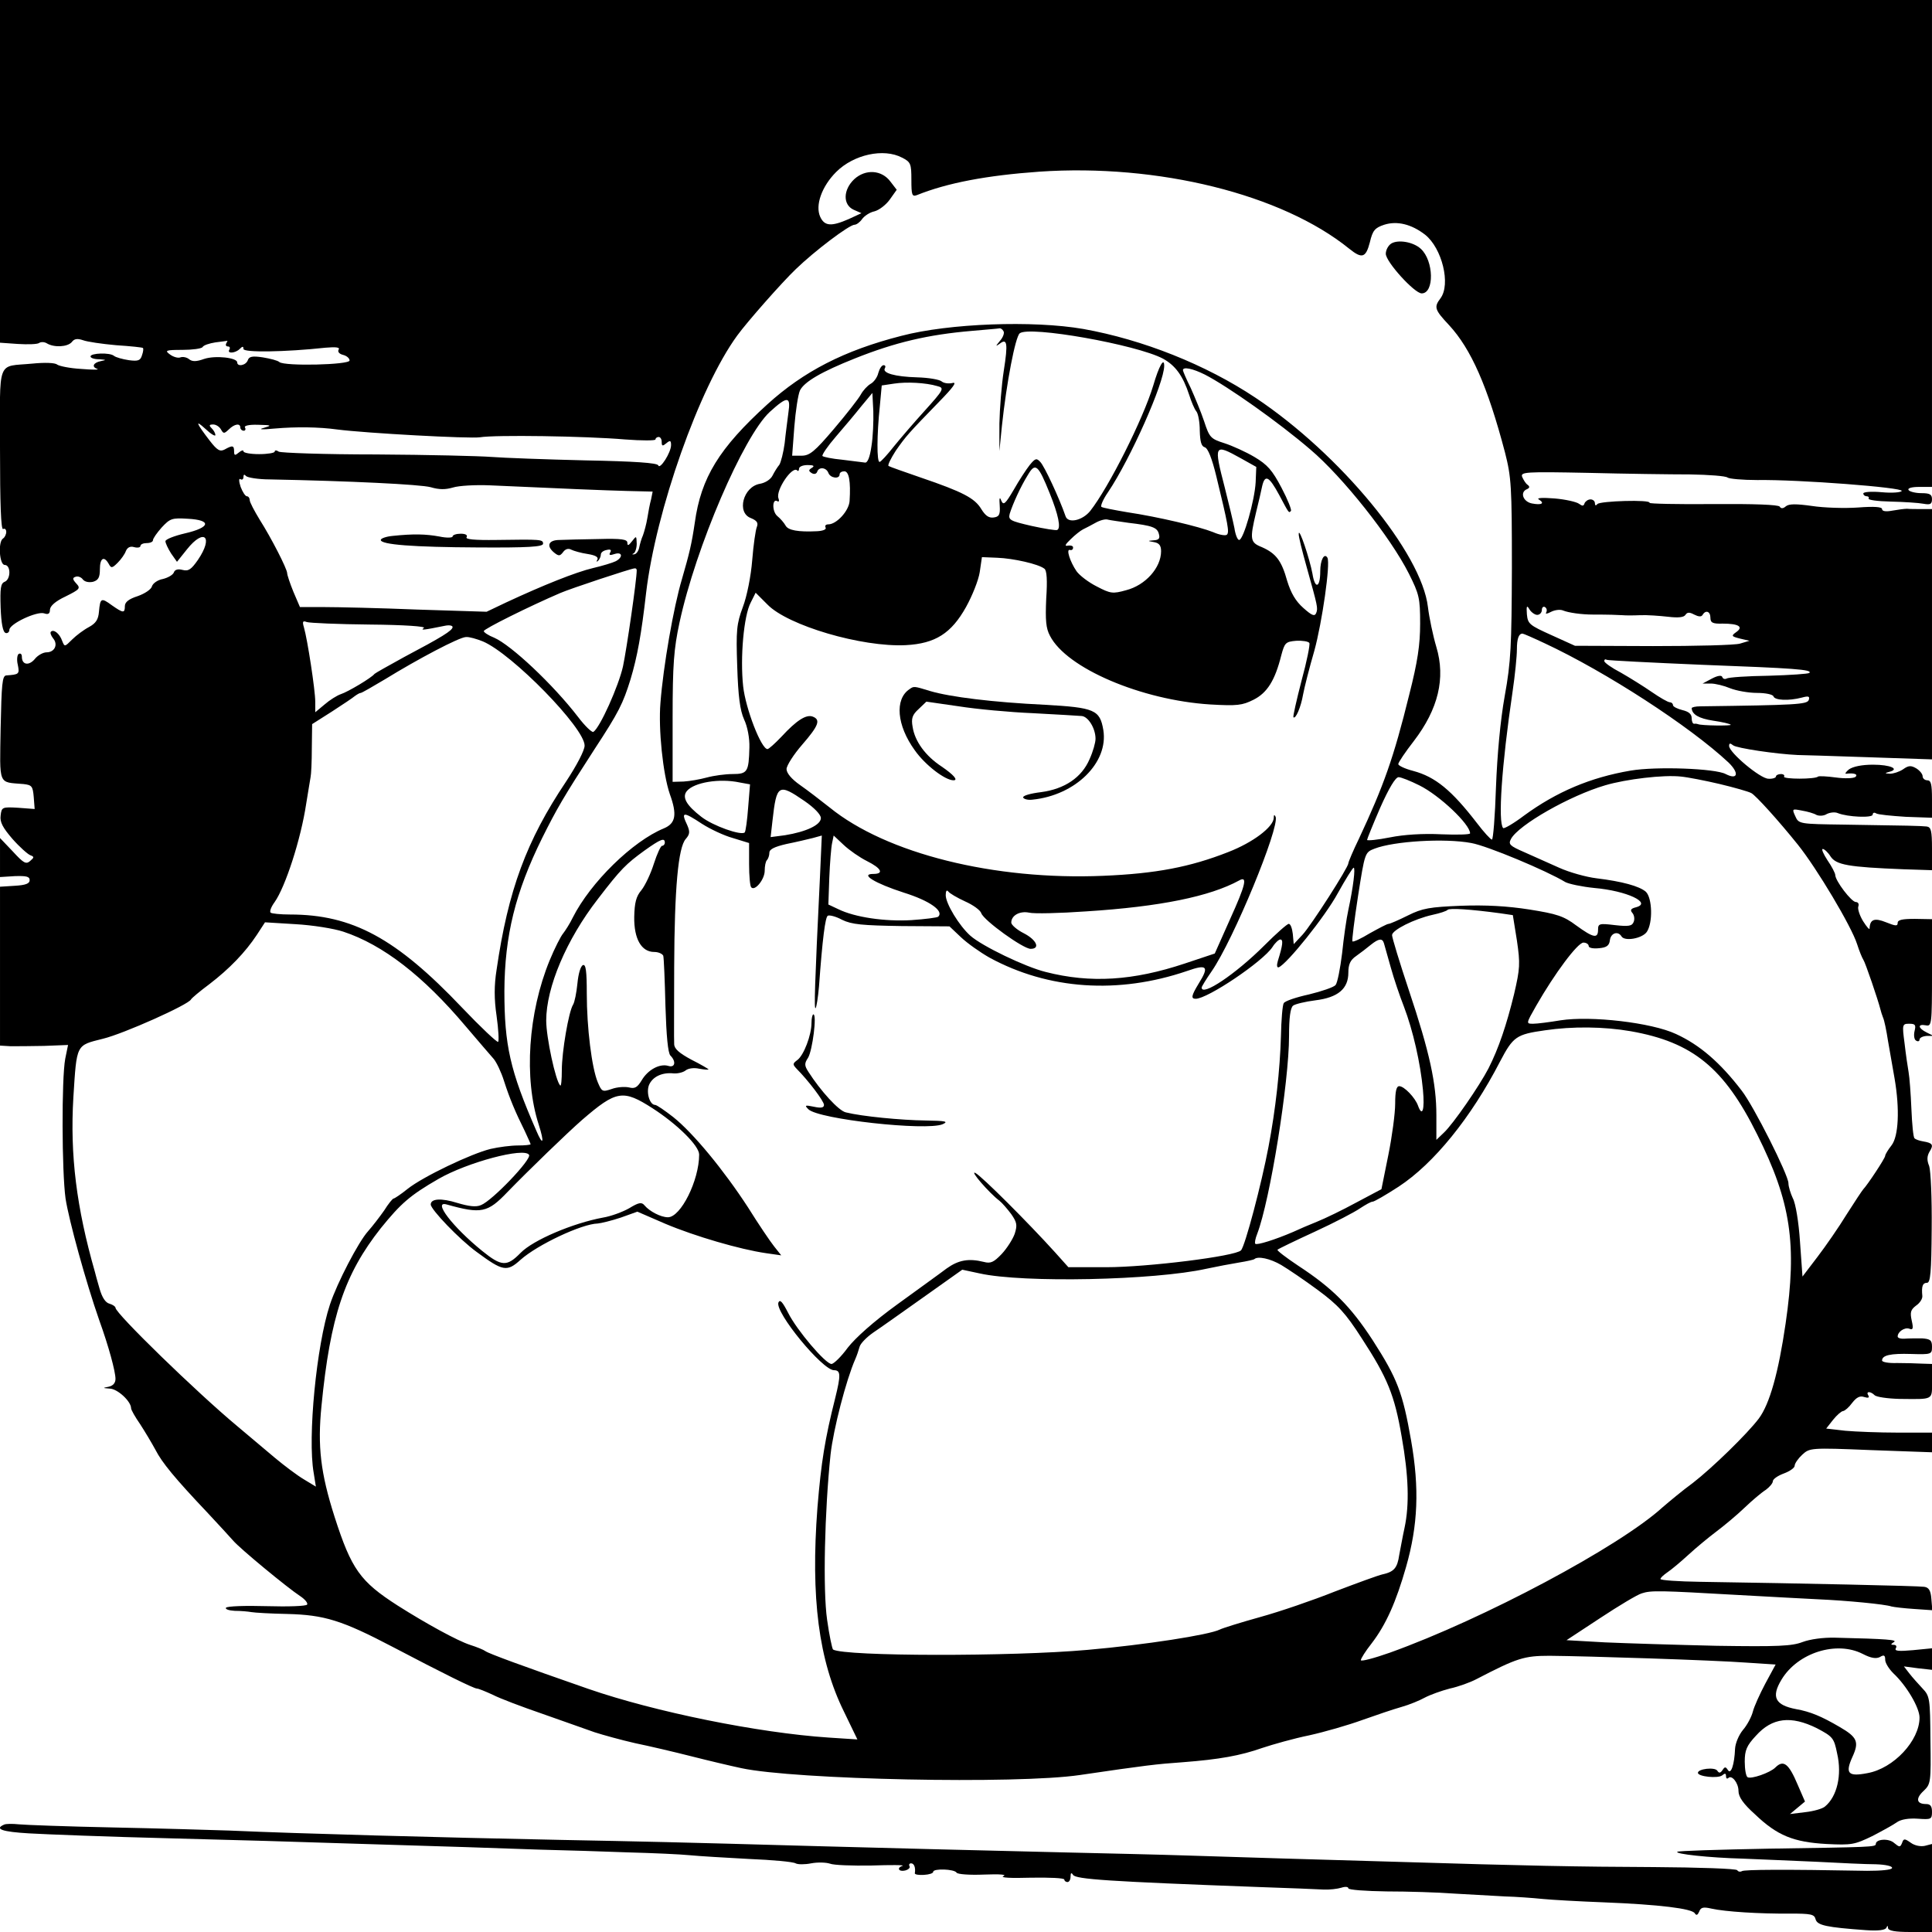 <?xml version="1.0" standalone="no"?>
<!DOCTYPE svg PUBLIC "-//W3C//DTD SVG 20010904//EN"
 "http://www.w3.org/TR/2001/REC-SVG-20010904/DTD/svg10.dtd">
<svg version="1.0" xmlns="http://www.w3.org/2000/svg"
 width="619pt" height="619pt" viewBox="0 0 619 619"
 preserveAspectRatio="xMidYMid meet">
<g transform="translate(0,619) scale(0.1,-0.1)"
fill="#000000" stroke="none">
<path d="M0 5641 l0 -549 57 -4 c32 -2 63 -1 68 3 6 4 17 4 25 -1 23 -14 66
-12 80 4 8 11 18 12 36 6 13 -5 61 -12 106 -16 46 -3 85 -7 86 -9 2 -2 1 -12
-3 -23 -5 -17 -12 -20 -42 -16 -20 3 -42 9 -48 14 -13 11 -75 9 -75 -2 0 -5
12 -9 28 -9 23 -2 24 -2 5 -6 -25 -5 -30 -19 -11 -25 7 -3 -16 -3 -52 0 -36 2
-70 9 -77 14 -7 6 -40 7 -80 3 -115 -11 -103 20 -103 -276 0 -171 3 -258 10
-254 5 3 10 -1 10 -9 0 -8 -5 -18 -10 -21 -17 -10 -12 -85 5 -85 20 0 20 -46
0 -54 -13 -5 -15 -21 -13 -83 2 -50 7 -78 16 -81 6 -2 12 3 12 10 0 19 87 60
111 53 14 -5 19 -1 19 12 1 12 18 27 50 42 46 23 49 26 34 42 -12 13 -12 18
-2 21 7 3 18 -1 23 -8 6 -8 19 -11 33 -8 17 5 22 14 22 40 0 36 13 44 28 18 8
-15 11 -15 29 3 11 11 23 28 26 37 5 12 14 17 27 13 11 -3 20 -1 20 4 0 5 9 9
20 9 11 0 20 4 20 9 0 6 13 24 28 41 27 29 33 31 83 28 78 -4 74 -28 -9 -47
-34 -8 -62 -19 -62 -25 0 -6 8 -23 18 -39 l19 -27 32 40 c55 69 86 41 35 -34
-21 -30 -30 -37 -49 -32 -15 4 -25 1 -28 -8 -3 -8 -19 -17 -35 -21 -17 -3 -32
-14 -35 -23 -2 -10 -23 -24 -46 -32 -28 -9 -41 -19 -41 -32 0 -23 -5 -23 -42
3 -34 25 -37 23 -41 -21 -2 -25 -10 -37 -32 -49 -17 -9 -41 -27 -54 -40 -24
-24 -24 -24 -32 -4 -8 23 -27 38 -36 29 -3 -3 0 -12 7 -21 17 -20 5 -45 -21
-45 -11 0 -29 -10 -38 -22 -19 -22 -41 -18 -41 8 0 8 -4 12 -10 9 -5 -3 -7
-19 -3 -35 6 -30 4 -31 -37 -34 -13 -1 -15 -28 -18 -168 -3 -188 -9 -173 73
-180 27 -3 30 -7 33 -41 l3 -39 -53 4 c-51 3 -53 2 -56 -25 -3 -21 7 -39 38
-75 23 -26 49 -49 57 -52 13 -5 13 -7 -1 -19 -13 -11 -21 -6 -55 31 l-41 43 0
-62 0 -63 48 3 c36 1 47 -1 47 -13 0 -11 -13 -16 -48 -18 l-47 -3 0 -255 0
-254 33 -2 c17 0 66 0 108 1 l77 3 -9 -44 c-12 -64 -11 -362 1 -448 11 -71 65
-267 108 -390 30 -83 52 -164 52 -188 0 -13 -8 -22 -22 -25 -20 -4 -20 -4 4
-6 25 -1 68 -41 68 -63 0 -5 13 -28 29 -51 15 -23 37 -60 49 -82 21 -41 61
-90 169 -204 34 -36 70 -76 80 -87 21 -25 175 -152 215 -178 15 -10 25 -22 22
-27 -3 -5 -61 -7 -129 -5 -69 2 -127 0 -131 -5 -3 -5 10 -9 28 -10 18 0 42 -2
53 -4 11 -2 63 -5 115 -6 119 -3 175 -20 339 -106 158 -83 259 -133 269 -133
5 0 27 -9 51 -20 23 -12 95 -39 159 -61 64 -23 140 -49 167 -59 28 -9 86 -25
130 -35 44 -9 125 -28 180 -42 55 -14 127 -31 160 -38 172 -37 883 -52 1085
-22 211 31 245 35 330 41 117 9 184 21 255 46 33 11 100 30 149 40 50 11 126
33 170 49 45 16 101 35 126 42 25 7 59 21 75 30 17 9 53 22 80 29 28 6 66 20
85 30 131 68 153 75 235 75 118 -1 526 -14 632 -22 l92 -6 -33 -61 c-18 -34
-36 -74 -40 -90 -4 -16 -18 -43 -32 -59 -13 -16 -24 -42 -25 -60 -2 -50 -13
-84 -23 -68 -7 11 -10 11 -17 0 -7 -10 -11 -11 -17 -2 -8 12 -62 6 -62 -7 0
-12 64 -19 78 -8 8 7 12 7 12 -2 0 -8 3 -10 7 -7 11 12 33 -15 33 -41 0 -19
15 -41 53 -75 71 -68 123 -89 229 -95 81 -4 90 -2 146 25 33 17 69 37 80 45
13 9 38 13 67 11 42 -3 45 -2 45 22 0 18 -5 25 -19 25 -31 0 -34 18 -8 42 23
22 24 27 22 163 -1 134 -2 141 -26 166 -13 14 -32 35 -42 48 l-17 22 45 -6 45
-5 0 35 0 34 -61 -6 c-45 -4 -60 -3 -55 6 4 6 1 11 -6 11 -11 0 -11 2 0 9 12
7 -19 10 -188 14 -39 1 -81 -5 -105 -14 -34 -13 -78 -15 -275 -12 -129 3 -290
8 -358 11 l-123 7 108 71 c59 39 119 75 133 79 30 10 59 9 305 -5 105 -6 222
-12 260 -14 92 -4 216 -16 235 -23 8 -2 41 -6 73 -8 l58 -4 -3 36 c-2 27 -8
37 -23 39 -18 3 -391 11 -717 16 -71 1 -128 5 -128 9 0 4 10 13 23 22 12 8 42
33 67 56 25 23 65 56 89 74 24 18 65 52 90 76 25 24 56 50 69 58 12 9 22 21
22 27 0 7 16 18 35 25 19 7 35 18 35 25 0 7 11 23 24 35 24 22 26 23 220 15
l196 -7 0 32 0 31 -109 0 c-59 0 -136 3 -169 6 l-61 7 22 28 c12 15 27 28 32
28 6 1 19 12 29 26 14 18 25 24 39 19 13 -4 17 -2 13 5 -9 14 7 14 20 1 6 -6
42 -11 80 -12 111 -1 104 -5 104 57 l0 55 -32 1 c-18 1 -54 2 -80 2 -27 -1
-48 3 -48 8 0 17 27 23 93 21 65 -2 67 -1 67 23 0 21 -5 25 -32 27 -18 0 -43
0 -55 -1 -13 -1 -23 2 -23 7 0 15 22 30 37 25 12 -5 14 0 8 26 -6 27 -3 35 14
48 12 8 21 22 20 31 -3 31 1 42 15 42 11 0 14 33 15 173 1 99 -3 185 -8 201
-8 19 -7 32 1 46 14 22 10 28 -20 33 -12 2 -24 6 -28 10 -4 3 -8 46 -10 94 -2
48 -6 102 -9 118 -3 17 -9 58 -13 93 -8 60 -7 62 15 62 20 0 22 -4 17 -24 -3
-13 -1 -27 5 -30 6 -4 11 -2 11 3 0 6 10 11 23 12 l22 0 -22 11 c-28 14 -30
28 -3 23 19 -4 20 2 20 168 l0 172 -55 1 c-40 0 -55 -3 -55 -13 0 -11 -7 -10
-37 2 -37 15 -52 10 -53 -20 0 -5 -9 5 -21 24 -11 18 -18 40 -15 47 3 8 -1 14
-8 14 -14 0 -66 68 -66 87 0 5 -11 27 -25 47 -13 20 -20 36 -15 36 5 0 17 -11
25 -24 18 -27 56 -34 233 -41 l92 -3 0 69 c0 58 -3 69 -17 71 -20 2 -57 3
-264 6 -144 2 -146 2 -157 27 -11 24 -10 24 21 18 18 -3 39 -9 47 -14 9 -4 24
-3 33 3 10 5 26 7 35 3 32 -13 112 -16 112 -5 0 6 5 8 11 4 6 -4 49 -8 95 -11
l84 -3 0 60 c0 47 -3 60 -15 60 -8 0 -15 6 -15 13 0 7 -9 18 -20 25 -17 10
-25 10 -43 -3 -12 -8 -31 -14 -42 -14 -17 1 -17 2 -2 6 35 9 4 23 -52 23 -36
0 -64 -6 -77 -15 -10 -8 -14 -15 -9 -14 24 3 39 -1 30 -10 -6 -5 -34 -6 -63
-2 -29 4 -54 5 -57 3 -8 -9 -114 -9 -109 0 3 4 -2 8 -10 8 -9 0 -16 -4 -16 -8
0 -4 -11 -8 -24 -7 -26 0 -126 84 -126 105 0 9 3 10 13 2 11 -9 138 -28 207
-31 8 0 108 -3 223 -7 l207 -7 0 401 0 401 -32 0 c-18 0 -40 0 -48 1 -8 0 -30
-3 -47 -6 -21 -4 -33 -2 -33 5 0 7 -25 9 -77 5 -43 -3 -109 -1 -148 5 -50 7
-73 7 -83 -1 -9 -8 -16 -8 -20 -1 -5 6 -81 9 -214 8 -114 -1 -205 1 -203 4 6
11 -160 6 -167 -4 -5 -6 -8 -5 -8 3 0 6 -6 12 -14 12 -8 0 -16 -6 -19 -12 -3
-10 -7 -10 -18 -2 -8 6 -43 14 -78 17 -38 3 -59 2 -51 -3 21 -13 9 -19 -22
-13 -29 6 -39 37 -15 46 8 4 9 8 1 14 -6 4 -13 16 -17 25 -6 16 10 17 211 13
119 -3 266 -5 327 -5 60 -1 114 -5 120 -10 5 -4 48 -8 95 -8 133 2 470 -24
463 -35 -3 -5 -32 -7 -64 -4 -33 3 -59 1 -59 -4 0 -5 5 -9 11 -9 5 0 8 -3 6
-7 -3 -5 29 -9 71 -10 43 -1 89 -4 105 -7 22 -4 27 -1 27 15 0 15 -7 19 -34
19 -19 0 -38 5 -41 10 -4 6 10 10 34 10 l41 0 0 780 0 780 -3095 0 -3095 0 0
-549z m2890 44 c28 -14 30 -20 30 -71 0 -49 2 -55 18 -49 97 39 223 63 392 75
380 26 777 -72 993 -247 41 -33 53 -29 66 21 9 38 16 46 46 56 41 13 87 2 131
-32 54 -43 83 -159 49 -204 -21 -28 -19 -36 28 -86 70 -76 123 -195 179 -408
20 -79 22 -106 22 -370 -1 -250 -3 -300 -23 -410 -14 -78 -24 -188 -28 -292
-3 -93 -9 -168 -13 -168 -4 0 -26 24 -48 53 -81 105 -133 148 -204 167 -27 7
-48 17 -48 22 0 5 22 38 50 74 78 102 102 201 72 301 -11 37 -23 95 -27 128
-20 173 -281 490 -553 671 -159 106 -361 186 -551 220 -161 28 -431 18 -583
-22 -184 -47 -313 -114 -429 -219 -155 -141 -213 -235 -233 -380 -10 -68 -17
-97 -41 -180 -27 -90 -60 -280 -69 -397 -7 -84 8 -228 30 -292 24 -66 19 -94
-19 -110 -100 -41 -235 -173 -292 -286 -9 -19 -24 -42 -31 -51 -7 -8 -27 -47
-43 -86 -69 -168 -83 -378 -35 -526 19 -59 14 -71 -8 -19 -84 192 -102 274
-102 447 1 177 35 316 121 490 47 94 67 129 168 285 78 119 91 146 115 223 22
73 35 146 50 277 31 263 170 658 292 825 32 44 143 170 188 213 60 58 171 142
188 142 6 0 17 8 24 18 7 10 25 22 40 25 15 4 37 21 49 38 l22 31 -20 26 c-28
38 -80 41 -116 8 -36 -34 -37 -82 -2 -98 l25 -11 -41 -19 c-55 -24 -77 -23
-91 7 -17 37 5 98 51 144 56 56 152 77 211 46z m325 -556 c4 -5 -1 -20 -12
-32 -13 -16 -14 -18 -1 -9 25 20 28 3 14 -86 -7 -45 -13 -121 -14 -169 l0 -88
8 80 c15 140 43 285 57 297 30 25 374 -36 459 -81 40 -22 64 -55 84 -116 7
-22 17 -46 23 -53 6 -7 11 -35 11 -62 1 -35 5 -50 16 -53 10 -3 23 -35 37 -93
38 -156 42 -179 34 -187 -4 -4 -24 -1 -44 8 -45 18 -176 49 -276 64 -41 7 -78
14 -82 17 -4 2 5 24 21 47 72 107 180 350 180 405 0 29 -17 -1 -35 -63 -33
-109 -143 -327 -202 -402 -25 -31 -71 -41 -79 -17 -20 58 -68 161 -81 174 -12
13 -16 12 -34 -10 -11 -14 -34 -49 -51 -79 -27 -46 -33 -51 -40 -35 -5 14 -7
9 -5 -16 2 -29 -2 -36 -20 -38 -15 -2 -26 6 -39 27 -21 35 -59 55 -194 101
-52 18 -98 34 -103 37 -4 2 7 24 23 49 33 47 38 53 139 157 45 46 58 64 43 60
-12 -3 -28 -1 -35 5 -7 6 -42 12 -78 13 -72 2 -113 14 -104 29 3 5 2 10 -4 10
-6 0 -13 -11 -17 -25 -3 -14 -15 -30 -25 -35 -10 -6 -24 -21 -31 -34 -7 -13
-46 -63 -86 -110 -62 -73 -78 -86 -104 -86 l-30 0 7 93 c4 50 12 103 18 116
14 28 69 60 177 103 128 51 233 76 375 88 44 4 83 7 87 8 4 1 10 -3 13 -9z
m-2490 -39 c-3 -5 -1 -10 5 -10 6 0 8 -4 5 -10 -9 -14 19 -12 33 2 9 9 12 9
12 0 0 -12 134 -10 263 4 34 3 47 1 42 -6 -4 -7 2 -14 14 -17 12 -3 21 -11 21
-18 0 -14 -208 -19 -225 -5 -5 5 -29 11 -53 15 -33 5 -44 3 -48 -9 -6 -17 -34
-22 -34 -7 0 15 -70 23 -106 11 -25 -9 -38 -9 -48 -1 -7 6 -20 9 -28 6 -7 -3
-22 1 -33 9 -18 13 -15 15 39 15 32 0 62 4 65 9 3 6 22 12 41 15 19 2 36 5 38
5 2 1 0 -2 -3 -8z m3135 -100 c74 -38 238 -154 338 -240 104 -88 257 -281 316
-398 33 -66 36 -78 36 -160 0 -68 -8 -122 -35 -228 -50 -203 -82 -292 -161
-461 -19 -39 -34 -75 -34 -79 0 -13 -119 -199 -147 -229 l-28 -30 -3 33 c-2
17 -7 32 -13 32 -5 0 -40 -31 -78 -69 -92 -92 -201 -165 -201 -135 0 3 14 26
32 52 70 101 218 461 205 495 -4 8 -6 7 -6 -4 -2 -29 -66 -78 -146 -109 -122
-48 -232 -69 -400 -76 -349 -15 -695 71 -877 219 -29 23 -72 56 -95 72 -27 19
-43 38 -43 51 0 11 23 47 50 78 53 61 60 80 34 90 -21 8 -52 -12 -100 -64 -21
-22 -41 -40 -45 -40 -20 0 -70 129 -78 201 -10 93 2 226 24 268 l16 32 38 -38
c65 -67 302 -137 443 -130 95 5 146 38 193 122 20 36 40 86 44 112 l7 48 49
-2 c52 -2 132 -20 151 -35 8 -5 10 -37 6 -96 -3 -69 -1 -95 12 -119 53 -104
293 -206 513 -220 87 -5 103 -3 139 15 44 22 69 62 89 142 11 41 14 44 48 47
20 1 39 -2 42 -7 3 -4 -8 -59 -25 -121 -16 -62 -28 -115 -26 -117 7 -7 24 32
31 73 4 22 20 85 36 140 25 91 52 279 42 298 -10 17 -23 -7 -23 -43 0 -54 -17
-59 -25 -8 -9 48 -43 150 -44 128 -1 -8 11 -55 25 -105 36 -129 37 -133 31
-149 -5 -12 -14 -8 -41 16 -25 22 -40 48 -52 87 -18 65 -36 88 -81 108 -38 15
-39 25 -19 110 8 32 17 71 20 86 9 38 22 31 54 -28 33 -62 31 -59 38 -52 3 3
-10 36 -30 74 -30 57 -45 74 -87 99 -27 16 -71 36 -96 44 -44 14 -48 18 -65
70 -10 30 -30 78 -43 107 -14 28 -25 54 -25 57 0 12 32 5 70 -14z m-857 -37
c24 -6 21 -11 -43 -82 -30 -33 -73 -83 -95 -110 -22 -28 -43 -51 -47 -51 -9 0
-9 85 1 180 l6 65 40 6 c39 6 101 3 138 -8z m-211 -193 c-5 -36 -13 -54 -21
-52 -7 1 -39 5 -72 9 -33 3 -61 9 -64 12 -2 4 17 32 43 62 26 30 63 74 82 98
l35 42 3 -58 c1 -32 -1 -83 -6 -113z m-266 108 c-3 -24 -9 -68 -12 -98 -4 -30
-12 -61 -17 -69 -6 -7 -16 -23 -22 -35 -6 -12 -23 -23 -40 -26 -54 -9 -76 -93
-29 -110 19 -8 24 -15 19 -28 -4 -9 -11 -57 -15 -107 -4 -51 -17 -116 -30
-150 -20 -54 -22 -74 -18 -190 3 -96 9 -141 22 -170 11 -23 18 -61 17 -90 -2
-78 -6 -85 -54 -85 -23 0 -60 -5 -82 -11 -22 -6 -56 -12 -75 -13 l-35 -1 0
205 c0 172 4 221 22 305 52 242 205 597 289 675 57 52 68 51 60 -2z m-1836
-72 c0 6 -5 15 -12 22 -9 9 -8 12 5 12 9 0 20 -7 25 -16 8 -14 10 -14 25 0 18
18 37 21 37 6 0 -5 5 -10 11 -10 5 0 7 5 4 10 -4 6 12 10 42 9 44 -1 45 -2 18
-10 -19 -5 -7 -6 35 -2 69 6 142 5 200 -3 93 -12 425 -30 458 -25 47 8 336 4
465 -7 53 -4 97 -4 97 0 0 4 5 8 10 8 6 0 10 -7 10 -16 0 -14 3 -14 15 -4 12
10 15 9 15 -6 0 -24 -36 -80 -41 -65 -3 8 -76 13 -234 16 -127 3 -261 8 -300
11 -38 3 -205 7 -370 8 -165 0 -306 5 -312 9 -7 5 -13 5 -13 0 0 -4 -22 -8
-50 -8 -27 0 -50 4 -50 9 0 5 -7 3 -15 -4 -12 -10 -15 -10 -15 4 0 19 -5 20
-30 6 -15 -8 -24 -3 -48 28 -43 56 -49 70 -14 38 18 -17 32 -25 32 -20z m3285
-74 l50 -28 -2 -49 c-3 -58 -39 -185 -53 -185 -5 0 -12 17 -15 38 -4 20 -18
79 -31 130 -36 139 -34 141 51 94z m-1374 -31 c-11 -7 -11 -10 0 -17 7 -4 14
-3 17 4 5 17 29 15 36 -3 6 -17 36 -21 36 -5 0 6 7 10 15 10 15 0 21 -32 17
-95 -2 -32 -42 -75 -68 -75 -8 0 -12 -4 -9 -10 4 -6 -8 -11 -27 -12 -61 -3
-93 3 -101 18 -5 9 -17 23 -27 31 -17 15 -16 58 1 47 5 -3 6 2 3 10 -9 25 44
104 60 89 3 -4 6 -1 6 5 0 7 12 12 28 12 19 0 23 -3 13 -9z m762 -81 c28 -69
37 -113 24 -118 -4 -2 -41 4 -82 13 -69 16 -75 19 -70 39 10 32 35 87 58 124
24 41 33 34 70 -58z m-2498 44 c254 -5 483 -16 515 -25 27 -8 47 -8 71 -1 19
6 72 9 119 7 243 -11 363 -16 438 -18 l83 -2 -5 -25 c-4 -14 -9 -41 -12 -60
-3 -19 -10 -44 -14 -55 -5 -11 -10 -29 -12 -39 -2 -11 -9 -21 -16 -22 -7 -1
-8 0 -2 3 5 2 10 17 10 31 -1 26 -1 26 -15 8 -11 -14 -15 -16 -15 -5 0 11 -18
14 -92 12 -51 -1 -108 -2 -125 -3 -36 0 -44 -19 -17 -41 14 -11 18 -11 28 2 7
10 17 13 26 8 8 -4 32 -11 53 -14 25 -4 35 -10 31 -18 -4 -7 -3 -8 2 -4 5 5 9
14 9 20 0 7 8 13 19 15 12 3 16 0 11 -8 -5 -9 -1 -10 14 -5 25 8 28 -10 4 -23
-10 -5 -43 -15 -73 -22 -55 -13 -160 -55 -278 -110 l-63 -30 -222 7 c-122 5
-257 8 -299 8 l-77 0 -21 49 c-11 27 -20 54 -20 60 -1 15 -50 111 -88 171 -17
28 -32 56 -32 63 0 6 -4 12 -9 12 -5 0 -14 14 -20 30 -6 18 -6 28 -1 25 6 -4
10 0 10 7 0 8 3 9 8 3 4 -5 39 -11 77 -11z m2750 -139 c77 -9 93 -15 98 -36 4
-14 0 -19 -16 -20 -22 -2 -21 -2 1 -6 16 -3 22 -11 22 -29 0 -53 -50 -109
-112 -125 -43 -12 -50 -11 -94 12 -26 13 -55 35 -65 49 -21 31 -34 72 -21 68
6 -2 10 2 10 7 1 6 -7 8 -16 7 -12 -3 -10 3 8 20 14 14 32 28 40 32 8 4 26 13
40 21 14 8 32 13 40 10 8 -2 38 -6 65 -10z m-1575 -152 c0 -31 -32 -251 -44
-308 -14 -63 -74 -197 -95 -210 -5 -2 -27 19 -49 48 -80 104 -214 230 -269
254 -18 7 -33 17 -33 21 0 7 147 80 245 122 32 14 225 78 238 79 4 1 7 -2 7
-6z m2885 -143 c8 0 15 7 15 16 0 8 5 12 10 9 6 -4 7 -11 4 -17 -4 -6 3 -5 16
2 12 6 29 8 38 4 17 -7 59 -13 95 -13 52 0 79 -1 95 -2 9 -1 35 -1 57 0 22 1
62 -2 89 -5 33 -4 51 -2 56 6 6 9 13 9 28 1 14 -7 23 -8 27 -1 10 17 25 11 25
-9 0 -16 7 -20 39 -19 51 0 68 -10 44 -27 -17 -12 -16 -14 12 -21 l30 -7 -30
-9 c-16 -5 -142 -8 -279 -8 l-250 1 -75 34 c-71 32 -76 36 -79 67 -2 27 0 30
8 16 6 -10 18 -18 25 -18z m-3740 -31 c111 -1 181 -6 173 -11 -12 -8 -2 -7 67
7 14 3 25 1 25 -4 0 -11 -34 -32 -155 -96 -49 -27 -92 -51 -95 -54 -10 -13
-86 -58 -108 -65 -12 -4 -36 -19 -52 -33 l-30 -25 0 34 c0 37 -25 199 -36 237
-6 20 -4 23 9 18 9 -3 100 -7 202 -8z m3764 -60 c197 -92 465 -266 589 -382
35 -34 30 -57 -9 -37 -33 18 -223 25 -305 11 -129 -22 -237 -68 -341 -144 -33
-25 -64 -43 -67 -40 -17 18 -5 199 30 436 8 54 14 115 14 136 0 35 6 51 18 51
3 0 35 -14 71 -31z m-3402 6 c93 -39 327 -278 326 -334 0 -15 -25 -63 -60
-116 -126 -188 -185 -347 -222 -602 -8 -50 -8 -94 0 -148 6 -43 8 -80 5 -83
-3 -3 -56 47 -116 110 -211 222 -351 298 -551 298 -31 0 -59 3 -62 6 -4 4 2
19 13 34 34 48 84 201 101 315 6 39 13 77 14 85 2 8 4 50 4 93 l1 77 63 40
c34 22 67 44 74 50 7 5 15 10 19 10 3 0 38 20 78 44 104 64 238 135 259 135
10 1 34 -6 54 -14z m3908 -75 c292 -11 353 -15 342 -26 -3 -3 -61 -7 -130 -9
-69 -1 -129 -5 -135 -9 -6 -3 -12 -1 -14 5 -2 6 -14 5 -33 -5 l-30 -16 26 0
c15 0 43 -7 62 -15 20 -8 59 -15 86 -15 28 0 51 -5 53 -11 4 -13 49 -15 91 -4
22 6 26 4 22 -8 -6 -14 -42 -16 -347 -20 -16 0 -28 -3 -28 -6 1 -20 23 -33 69
-40 28 -4 54 -10 56 -13 5 -4 -95 -3 -105 2 -3 1 -8 2 -12 1 -5 0 -8 8 -8 18
0 13 -9 21 -30 26 -16 4 -30 11 -30 16 0 5 -5 9 -10 9 -6 0 -32 15 -58 33 -26
18 -71 46 -99 62 -29 15 -53 32 -53 37 0 5 3 7 8 4 4 -2 142 -9 307 -16z m55
-382 c46 -11 92 -24 101 -29 14 -7 88 -89 149 -165 61 -76 172 -262 190 -319
7 -22 16 -44 20 -50 6 -8 47 -128 55 -160 1 -5 5 -17 8 -25 4 -8 11 -42 16
-75 6 -33 15 -87 21 -120 17 -99 13 -186 -10 -215 -11 -14 -20 -29 -20 -33 0
-8 -58 -95 -70 -107 -3 -3 -27 -39 -53 -80 -25 -41 -68 -103 -94 -137 l-48
-63 -8 112 c-4 62 -14 123 -23 139 -7 15 -14 37 -14 48 0 26 -111 247 -150
297 -69 90 -134 146 -210 181 -79 37 -273 59 -370 44 -36 -6 -75 -11 -88 -11
-23 0 -23 0 10 58 59 103 132 201 151 202 9 0 17 -5 17 -11 0 -6 14 -9 33 -7
24 2 33 8 35 26 3 23 26 30 37 12 10 -17 66 -7 81 14 20 29 18 109 -3 129 -21
18 -76 33 -158 43 -33 4 -87 19 -120 34 -33 15 -83 37 -112 50 -46 20 -51 25
-42 42 24 45 189 139 302 172 68 20 187 34 242 28 22 -2 78 -13 125 -24z
m-963 -4 c65 -32 163 -125 163 -154 0 -4 -42 -5 -92 -3 -58 3 -121 -1 -165
-10 -40 -8 -73 -11 -73 -8 0 3 19 50 42 103 28 63 49 98 59 98 8 0 38 -12 66
-26z m-2177 9 l33 -6 -6 -74 c-3 -41 -8 -77 -11 -80 -11 -11 -102 21 -139 50
-48 37 -63 63 -46 83 23 27 103 41 169 27z m207 -59 c32 -22 53 -44 53 -55 0
-22 -47 -44 -115 -55 l-46 -6 6 53 c13 116 19 120 102 63z m-327 -74 c25 -16
69 -37 98 -45 l52 -16 0 -68 c0 -37 3 -71 7 -74 12 -13 43 26 43 53 0 15 3 30
7 34 4 4 8 15 8 24 0 11 16 19 55 28 30 6 68 15 84 19 l29 8 -6 -134 c-17
-350 -19 -424 -14 -419 3 3 8 35 11 70 11 152 20 221 28 226 5 3 26 -2 46 -13
31 -15 64 -18 191 -20 l153 -1 37 -35 c20 -19 61 -48 91 -65 189 -103 413
-118 633 -43 65 23 72 15 37 -41 -23 -38 -25 -48 -9 -48 38 0 215 119 246 166
8 13 20 24 25 24 10 0 8 -18 -8 -69 -4 -14 -3 -22 3 -20 26 10 149 163 189
237 25 45 48 82 51 82 6 0 -1 -61 -17 -135 -6 -27 -15 -90 -20 -139 -6 -49
-15 -95 -21 -102 -6 -7 -44 -20 -85 -30 -41 -9 -77 -21 -81 -28 -4 -6 -8 -54
-9 -106 -3 -106 -17 -235 -40 -355 -22 -117 -75 -318 -88 -331 -18 -19 -300
-54 -432 -54 l-121 0 -43 48 c-85 94 -235 244 -255 254 -20 10 44 -64 77 -89
9 -7 26 -27 38 -43 18 -26 20 -35 11 -63 -6 -17 -25 -47 -42 -65 -25 -26 -35
-31 -57 -25 -49 12 -81 6 -119 -21 -21 -16 -92 -67 -158 -115 -76 -55 -134
-107 -159 -139 -21 -29 -45 -52 -52 -52 -19 0 -111 108 -139 164 -18 35 -26
44 -31 33 -12 -31 141 -217 178 -217 22 0 22 -16 4 -89 -33 -131 -45 -205 -57
-351 -22 -289 4 -490 85 -654 l43 -89 -92 6 c-225 15 -556 82 -770 156 -210
73 -319 113 -330 121 -5 4 -27 13 -49 20 -40 13 -139 67 -232 126 -120 77
-148 116 -202 284 -45 141 -55 226 -42 356 28 286 74 422 190 569 64 79 93
105 185 158 92 53 275 102 290 77 9 -14 -118 -147 -154 -161 -16 -7 -39 -4
-76 7 -51 16 -85 14 -85 -5 0 -16 92 -112 147 -152 84 -62 97 -65 141 -25 54
48 196 115 247 116 11 1 44 9 74 19 l53 19 90 -39 c95 -40 239 -82 322 -94
l49 -7 -23 29 c-12 15 -50 71 -83 124 -78 120 -176 239 -240 290 -27 21 -53
39 -58 39 -17 0 -29 38 -20 63 11 27 42 42 79 38 13 -1 30 3 38 9 8 7 27 10
44 6 17 -3 30 -4 30 -2 0 1 -25 16 -55 31 -39 21 -55 35 -55 50 -1 11 0 123 0
248 1 252 13 382 37 409 13 15 14 23 5 44 -21 44 -14 45 48 4z m528 -119 c46
-23 55 -41 20 -41 -44 0 5 -30 98 -60 83 -26 129 -59 110 -77 -3 -3 -42 -8
-86 -11 -85 -5 -181 9 -234 35 l-32 15 3 86 c2 48 6 98 9 111 l5 24 32 -30
c18 -17 51 -40 75 -52z m-648 59 c0 -5 -4 -10 -9 -10 -4 0 -16 -26 -26 -57
-10 -32 -28 -70 -40 -85 -17 -20 -22 -40 -23 -86 -1 -70 23 -112 64 -112 14 0
26 -6 29 -12 2 -7 5 -79 7 -161 3 -96 8 -151 16 -159 19 -19 15 -40 -7 -33
-27 8 -65 -12 -85 -46 -14 -23 -22 -28 -41 -23 -14 3 -39 1 -55 -5 -30 -10
-32 -9 -45 22 -19 46 -35 174 -35 284 0 71 -3 94 -12 91 -8 -3 -15 -28 -18
-59 -3 -30 -9 -60 -14 -68 -14 -22 -36 -151 -36 -210 0 -30 -2 -52 -5 -49 -15
14 -45 155 -45 208 0 107 65 260 165 389 75 98 91 113 150 156 52 37 65 42 65
25z m2584 -1 c51 -9 242 -89 301 -125 11 -6 53 -15 93 -19 104 -9 187 -48 133
-62 -16 -4 -19 -9 -11 -18 6 -7 8 -20 4 -29 -5 -13 -16 -15 -60 -10 -50 6 -54
5 -54 -15 0 -29 -15 -26 -70 14 -40 30 -62 37 -150 51 -70 11 -140 15 -219 12
-100 -4 -124 -8 -170 -31 -30 -15 -58 -27 -62 -27 -5 0 -31 -14 -60 -30 -28
-17 -53 -29 -56 -26 -2 2 6 67 18 145 22 140 22 140 53 152 62 24 225 34 310
18z m-773 -244 l-49 -110 -96 -32 c-165 -55 -302 -64 -446 -27 -65 16 -204 83
-241 116 -36 32 -79 103 -79 130 0 13 3 18 8 12 4 -6 28 -20 54 -32 25 -11 49
-28 52 -38 8 -23 134 -114 158 -114 32 0 19 29 -22 50 -22 11 -40 27 -40 34 0
23 27 38 57 32 15 -4 98 -2 183 4 237 15 397 48 490 99 28 16 21 -14 -29 -124z
m865 19 l41 -6 13 -81 c11 -75 10 -90 -9 -172 -24 -98 -49 -173 -82 -238 -29
-56 -113 -178 -143 -206 l-24 -23 0 79 c0 101 -21 200 -88 400 -30 90 -54 169
-54 177 0 16 71 52 130 65 23 5 45 12 48 16 7 6 72 2 168 -11z m-3706 -59
c127 -42 256 -142 391 -302 41 -48 82 -96 91 -106 9 -11 24 -42 33 -71 18 -56
37 -101 66 -159 10 -22 19 -41 19 -43 0 -2 -18 -4 -41 -4 -22 0 -61 -5 -87
-11 -62 -15 -217 -89 -266 -128 -21 -17 -42 -31 -45 -31 -3 0 -17 -17 -30 -38
-14 -20 -37 -50 -52 -67 -30 -33 -99 -165 -122 -235 -43 -130 -72 -426 -52
-539 l7 -44 -38 23 c-22 13 -63 44 -93 69 -30 25 -84 71 -120 101 -131 109
-391 362 -391 380 0 4 -9 10 -19 13 -13 3 -24 20 -32 48 -7 24 -14 49 -15 54
-59 206 -80 374 -69 559 11 173 8 166 95 188 66 16 274 109 282 126 2 4 28 26
59 49 64 49 115 102 152 158 l26 40 98 -6 c54 -3 123 -14 153 -24z m3334 -37
c2 -7 12 -42 22 -78 10 -36 29 -92 42 -125 29 -76 53 -181 61 -267 6 -64 -2
-89 -16 -50 -9 25 -44 62 -60 62 -9 0 -13 -16 -13 -56 0 -31 -10 -106 -22
-165 l-22 -109 -81 -43 c-44 -24 -100 -51 -125 -61 -25 -10 -60 -25 -77 -33
-58 -25 -116 -43 -121 -38 -3 2 0 17 6 32 41 107 102 485 102 634 0 57 4 90
13 97 6 5 39 13 71 17 73 9 106 37 106 89 0 26 6 40 25 53 14 10 35 26 47 36
25 20 37 22 42 5z m791 -282 c198 -35 299 -117 405 -331 108 -216 128 -351 91
-605 -23 -158 -51 -258 -86 -305 -37 -49 -149 -158 -211 -206 -33 -24 -76 -60
-97 -78 -138 -126 -573 -358 -874 -466 -51 -18 -93 -29 -93 -24 0 5 15 29 34
53 47 61 79 134 111 246 38 133 43 251 16 405 -27 154 -44 198 -123 321 -71
109 -129 167 -239 239 -39 26 -69 49 -66 51 3 3 57 29 120 58 63 29 128 63
145 75 17 11 34 21 40 21 5 0 43 22 83 48 113 74 232 221 325 401 42 80 52 87
144 100 88 13 189 12 275 -3z m-3134 -247 c79 -51 149 -120 149 -148 0 -83
-59 -201 -100 -201 -23 0 -59 19 -75 38 -9 11 -18 10 -49 -9 -21 -12 -59 -26
-84 -30 -97 -18 -224 -72 -264 -113 -44 -45 -61 -44 -123 6 -95 77 -160 162
-114 149 111 -31 131 -27 195 40 68 70 191 189 239 231 110 95 131 98 226 37z
m2014 -502 c22 -13 75 -49 117 -80 65 -48 89 -74 141 -155 82 -126 105 -181
128 -316 22 -124 25 -216 9 -291 -6 -27 -13 -67 -17 -87 -6 -42 -17 -54 -53
-62 -14 -3 -82 -28 -153 -55 -70 -28 -178 -65 -240 -82 -61 -17 -119 -35 -129
-40 -34 -17 -240 -49 -423 -65 -244 -22 -779 -21 -816 1 -3 3 -12 45 -19 95
-14 96 -8 349 11 530 9 81 50 239 79 305 5 11 11 29 14 40 3 11 23 31 43 45
21 14 93 65 162 114 l124 88 56 -12 c140 -31 560 -22 726 15 33 7 80 16 105
20 25 4 47 9 49 11 11 10 50 2 86 -19z m1863 -1246 c27 -14 43 -16 55 -10 13
8 17 6 17 -9 0 -10 12 -29 26 -43 42 -39 84 -110 84 -142 0 -74 -83 -163 -167
-178 -62 -12 -72 -1 -48 52 22 48 16 63 -41 96 -58 34 -94 49 -139 57 -68 13
-81 39 -47 95 52 86 176 125 260 82z m-147 -238 c51 -27 55 -31 65 -81 16 -69
0 -138 -39 -170 -8 -7 -36 -15 -63 -18 l-49 -6 24 20 24 20 -23 53 c-29 69
-46 82 -72 56 -17 -17 -78 -38 -89 -31 -5 3 -9 25 -9 50 0 36 6 51 36 83 52
58 112 65 195 24z"/>
<path d="M4458 5410 c-10 -6 -18 -21 -18 -33 0 -26 92 -127 115 -127 41 0 39
105 -3 143 -24 22 -72 30 -94 17z"/>
<path d="M2914 3982 c-48 -32 -41 -116 17 -196 33 -47 97 -96 124 -96 16 0 0
18 -38 44 -52 34 -86 81 -93 127 -5 27 -1 39 19 57 l25 24 104 -15 c57 -9 164
-19 238 -22 74 -4 144 -8 155 -9 21 -1 45 -39 45 -73 0 -12 -8 -41 -19 -65
-25 -59 -80 -96 -156 -106 -33 -4 -58 -11 -57 -17 2 -5 15 -9 30 -7 138 14
244 119 227 223 -11 65 -28 72 -188 81 -166 8 -303 25 -367 44 -52 16 -52 16
-66 6z"/>
<path d="M1258 4473 c-21 -2 -38 -8 -38 -13 0 -15 103 -23 312 -24 160 -1 208
2 208 12 0 14 -7 14 -149 12 -72 -1 -101 2 -96 9 4 7 -4 11 -19 11 -14 0 -26
-4 -26 -9 0 -4 -19 -5 -42 0 -44 8 -83 9 -150 2z"/>
<path d="M2600 2913 c0 -40 -25 -104 -45 -119 -16 -12 -16 -14 -2 -29 36 -36
87 -103 87 -115 0 -9 -9 -11 -32 -6 -29 6 -31 5 -18 -8 32 -32 377 -70 430
-48 20 9 10 11 -55 12 -77 1 -203 13 -255 26 -23 5 -81 69 -120 130 -13 20
-13 27 -1 45 14 23 29 139 17 139 -3 0 -6 -12 -6 -27z"/>
<path d="M13 344 c-32 -14 -6 -23 80 -28 50 -3 256 -11 457 -16 201 -5 435
-12 520 -15 400 -12 516 -16 655 -21 83 -2 213 -6 290 -9 77 -2 165 -6 195 -9
30 -3 116 -8 190 -12 74 -3 141 -9 149 -14 7 -4 30 -4 50 0 21 4 48 3 60 -1
12 -5 72 -7 133 -6 62 2 107 2 100 -1 -20 -6 -13 -20 8 -15 11 3 17 9 14 14
-3 5 0 9 5 9 10 0 15 -14 12 -32 0 -4 13 -6 29 -5 17 1 30 5 30 10 0 11 68 9
75 -3 3 -5 42 -8 88 -6 51 2 74 0 62 -5 -12 -5 23 -7 88 -5 59 1 107 -1 107
-6 0 -4 5 -8 10 -8 6 0 10 8 10 18 0 12 3 13 8 5 9 -14 111 -21 597 -39 94 -3
186 -7 205 -8 19 -1 45 2 58 6 12 4 22 3 22 -2 0 -5 55 -9 123 -10 67 0 165
-3 217 -7 52 -3 125 -7 161 -9 37 -1 91 -5 120 -8 30 -3 119 -8 198 -11 177
-7 282 -20 291 -35 5 -8 9 -6 14 5 5 14 13 16 39 10 44 -10 156 -17 251 -16
68 0 79 -2 83 -18 5 -20 36 -26 160 -35 41 -3 64 0 67 8 3 7 5 7 5 -1 1 -9 22
-13 71 -13 l70 0 0 141 0 141 -23 -6 c-14 -3 -33 1 -45 10 -20 14 -23 14 -28
-1 -6 -14 -8 -14 -25 0 -17 16 -59 13 -59 -3 0 -10 -15 -10 -343 -15 -159 -3
-290 -7 -293 -10 -8 -7 100 -19 211 -22 55 -2 161 -7 235 -10 74 -4 160 -8
190 -8 31 -1 54 -6 52 -12 -1 -6 -35 -9 -80 -9 -268 5 -393 4 -401 -1 -5 -3
-12 -2 -15 3 -3 5 -123 9 -268 10 -244 1 -403 4 -828 17 -242 7 -484 14 -665
20 -88 3 -266 7 -395 10 -305 7 -560 14 -790 20 -461 13 -562 15 -820 20 -396
8 -840 20 -1065 30 -60 2 -229 7 -375 10 -146 3 -281 8 -300 10 -19 2 -41 2
-47 -1z"/>
</g>
</svg>
